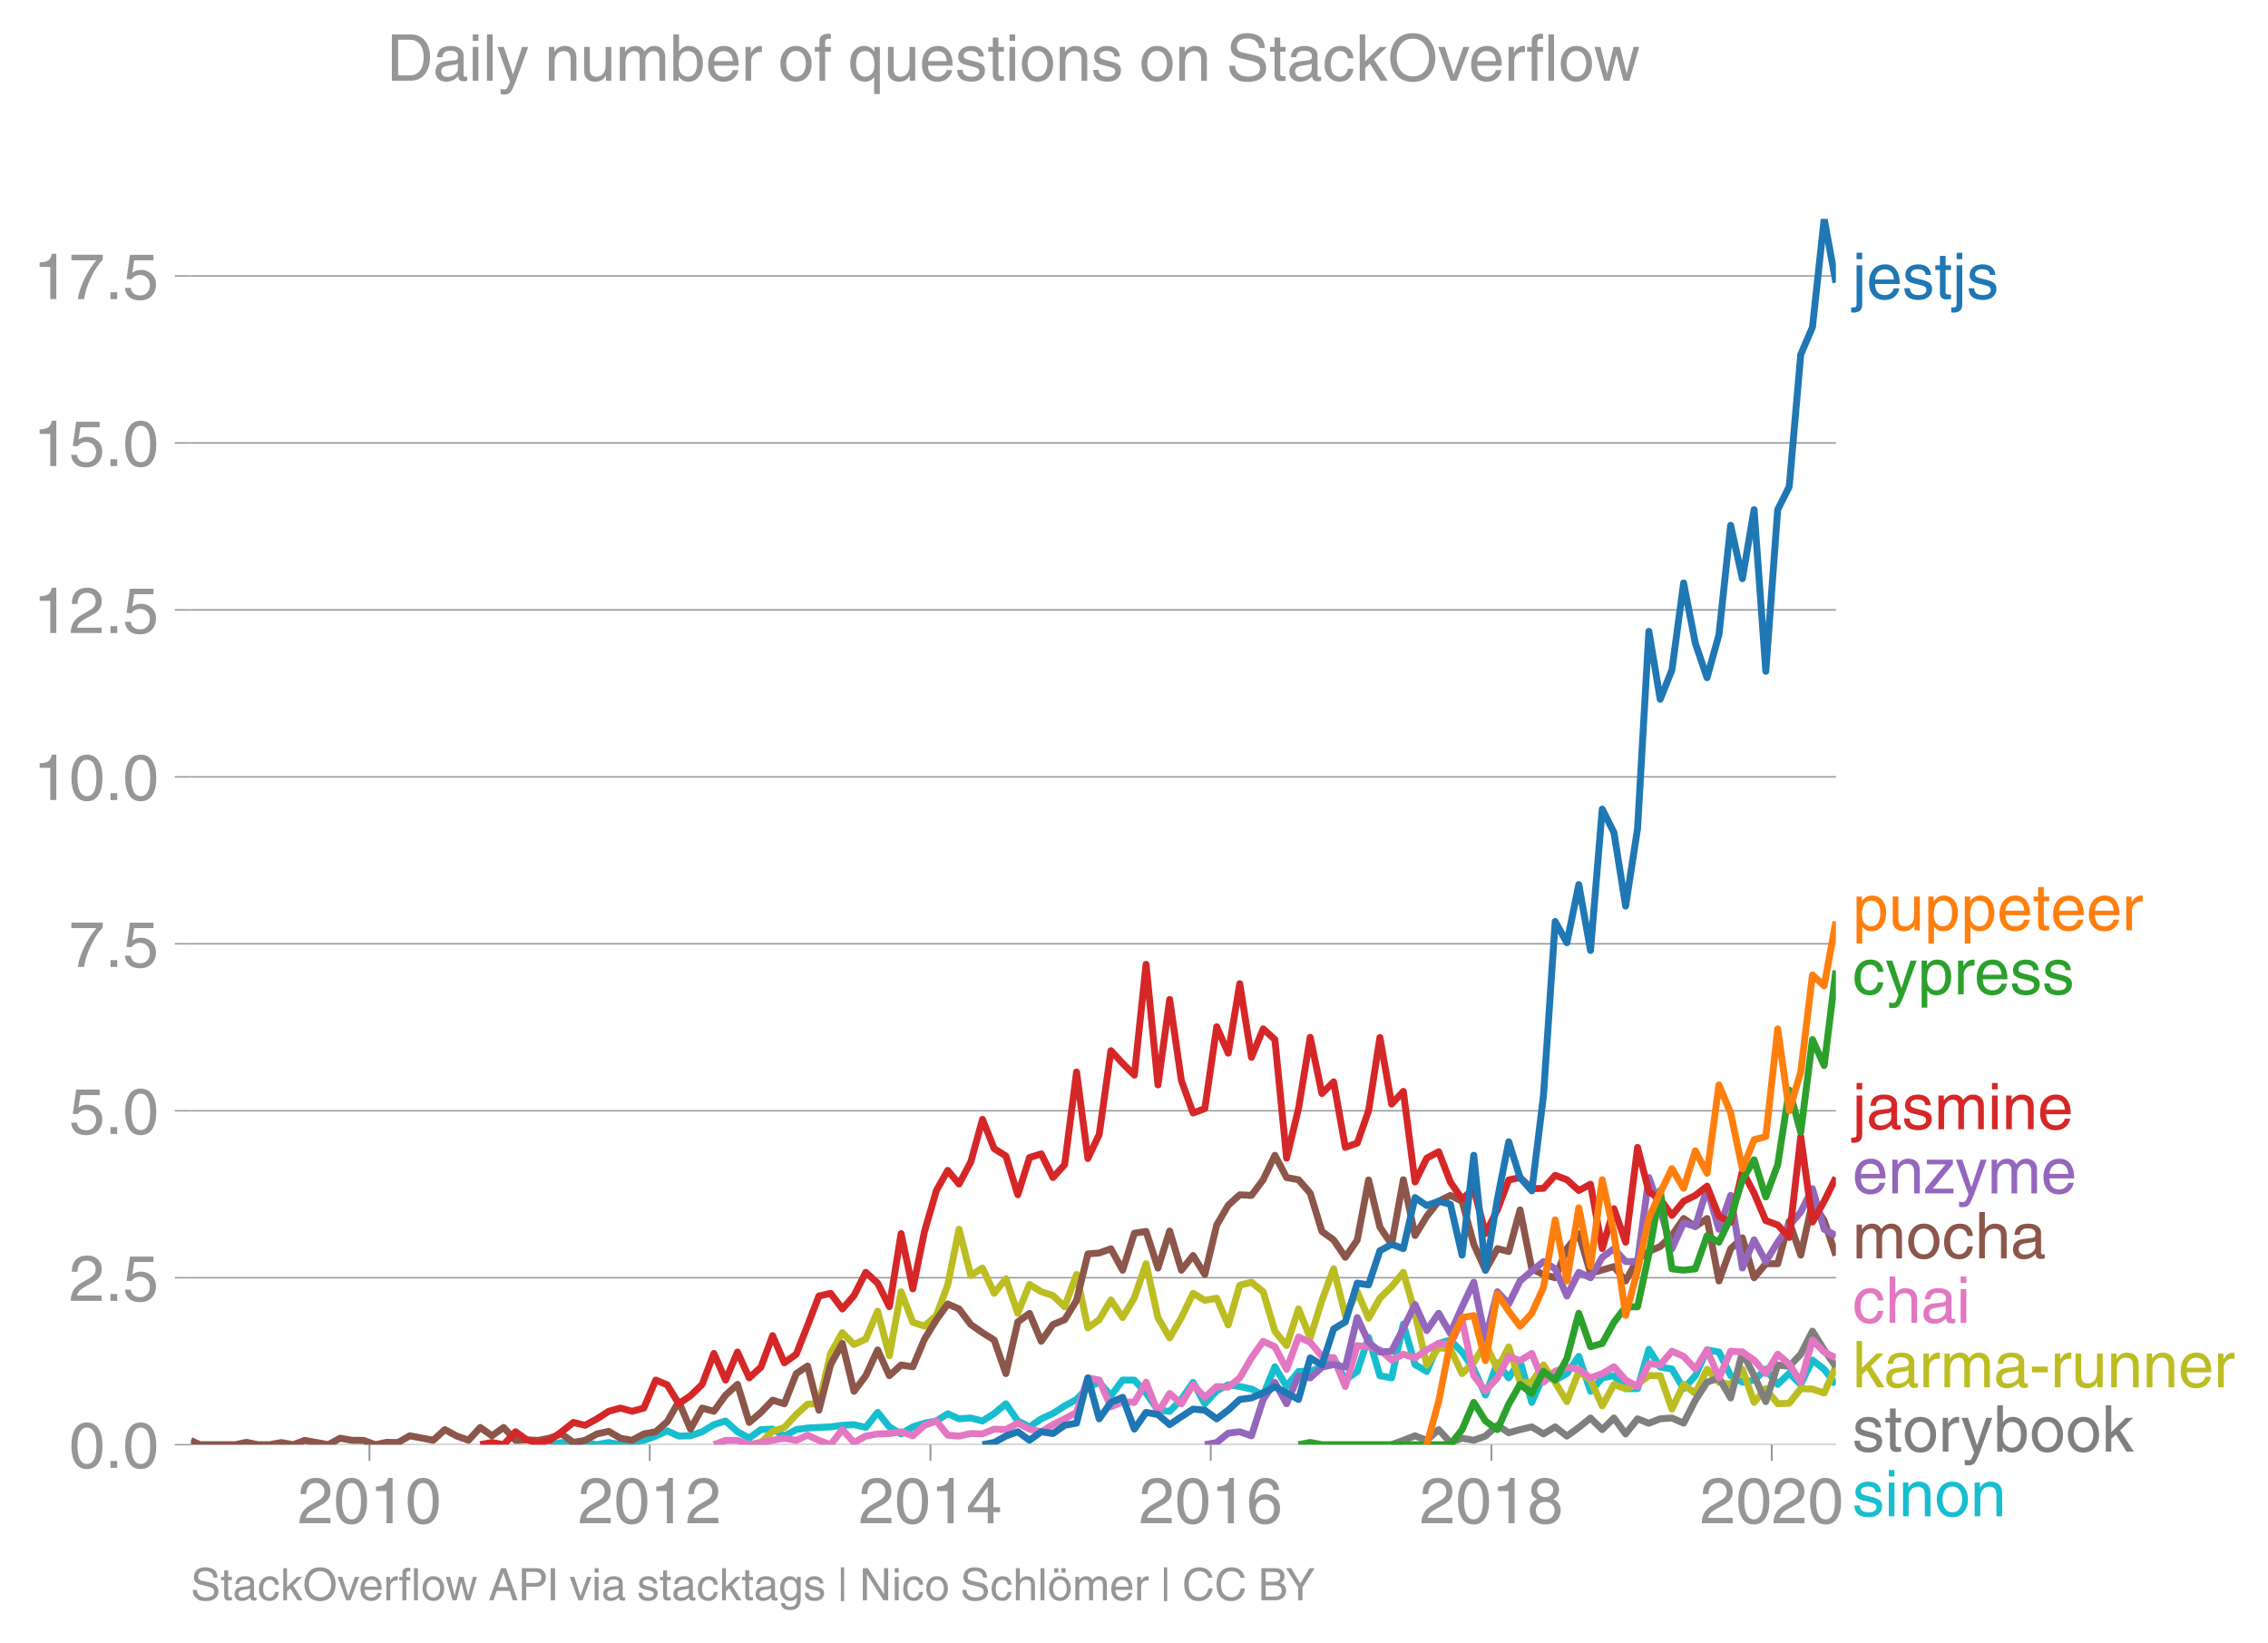 <svg height="475.651" viewBox="0 0 492.381 356.738" width="656.507" xmlns="http://www.w3.org/2000/svg" xmlns:xlink="http://www.w3.org/1999/xlink"><defs><style>*{stroke-linecap:butt;stroke-linejoin:round}</style></defs><g id="figure_1"><path d="M0 356.738h492.38V0H0z" fill="none" id="patch_1"/><g id="axes_1"><path d="M41.445 313.628h357.12V47.516H41.445z" fill="none" id="patch_2"/><path clip-path="url(#p4b4d7ef692)" d="M119.388 313.628l2.543-.467 2.542.467 2.543-.467 2.584.467 2.542-.483 2.545.483 2.54-.483 2.543-.452 2.584-.935 2.501-1.13 2.5 1.13 2.543-.063 2.543-.873 2.542-1.543 2.543-.795 2.584 2.338 2.543 1.356 2.544-1.824 2.54-.109 2.543 1.513 2.584-1.404 2.46-.35 2.457-.117 2.544-.125 2.543-.343 2.542-.14 2.543.608 2.584-3.274 2.543 3.15 2.544 1.527 2.54-1.528 2.543-.81 2.584-.468 2.46-1.587 2.457 1.119 2.544-.187 2.543.655 2.542-1.622 2.543-2.12 2.584 3.742 2.542 1.278 2.545-1.746 2.54-1.154 2.543-1.652 2.584-1.403 2.46-2.606 2.457-1.136 2.544 2.931 2.543-3.398 2.542.015 2.543 2.79 2.584 3.742 2.542.234 2.545-2.572 2.54-3.71 2.543 4.645 2.584-2.806 2.501-1.306 2.5.37 2.543.546 2.543 1.326 2.542-6.158 2.543 4.287 2.584-3.274 2.543-.047 2.544-.888 2.54-2.011 2.543 4.817 2.584-1.871 2.46-7.4 2.457 8.335 2.544.468 2.543-11.692 2.542 8.792 2.543 1.497 2.584-6.08 2.543-.733 2.544 2.604 2.54 3.679 2.543 5.675 2.584-7.016 2.46 3.274 2.457-3.741 2.544 9.057 2.543-5.784 2.542.951 2.543-1.418 2.584-3.742 2.542 7.577 2.545-2.9 2.54-.483 2.543 2.821h2.584l2.46-8.551 2.457 3.875 2.544.405 2.543 4.271 2.542-2.821 2.543-5.597 2.584.468 2.542 5.129 2.545 1.418 2.54-.452 2.543-2.354 2.584 3.274 2.5-2.403 2.5 2.403 2.544-5.27 2.543 1.996 2.542 3.32" fill="none" stroke="#17becf" stroke-linecap="square" stroke-width="1.5" id="line2d_1"/><g id="matplotlib.axis_1"><g id="xtick_1"><g id="line2d_2"><defs><path d="M0 0v3.5" id="m54a7cbf7e2" stroke="#969696" stroke-width=".4"/></defs><use x="80.208" xlink:href="#m54a7cbf7e2" y="313.628" fill="#969696" stroke="#969696" stroke-width=".4"/></g><g transform="matrix(.14 0 0 -.14 64.638 330.678)" fill="#969696" id="text_1"><defs><path d="M4.39 45.125q0 12.39 6.391 18.781 6.406 6.407 17.938 6.407 9.656 0 15.812-5.86 6.157-5.86 6.157-15.14 0-7.22-3.547-12.188-3.532-4.953-10.422-8.703l-12.11-6.64Q13.922 15.921 12.5 8.296h38.188V0H2.593q.39 9.906 4.297 16.5 3.906 6.594 12.203 11.375l12.593 7.328q5.032 2.89 7.329 5.984 2.297 3.094 2.297 8.516 0 5.375-3.766 9.031-3.75 3.672-10.156 3.672-7.078 0-10.594-4.672-3.516-4.656-3.61-12.609z" id="HelveticaWorld-Regular-50"/><path d="M42.484 34.188q0 14.109-3.734 21.156-3.734 7.062-10.969 7.062-7.078 0-10.89-7.062-3.797-7.047-3.797-21.157 0-13.671 3.75-20.937Q20.609 6 27.78 6q7.235 0 10.969 7 3.734 7.016 3.734 21.188zm9.422 0q0-17.297-6.25-26.704-6.25-9.39-17.875-9.39-12.062 0-18.062 9.734-6 9.75-6 26.36 0 17.03 6.14 26.578 6.157 9.547 17.922 9.547 11.625 0 17.875-9.5t6.25-26.626z" id="HelveticaWorld-Regular-48"/><path d="M35.89 0h-9.374v49.906H10.109v6.985q8.594.28 12.782 2.75Q27.094 62.109 29 70.313h6.89z" id="HelveticaWorld-Regular-49"/></defs><use xlink:href="#HelveticaWorld-Regular-50"/><use x="55.615" xlink:href="#HelveticaWorld-Regular-48"/><use x="111.23" xlink:href="#HelveticaWorld-Regular-49"/><use x="166.846" xlink:href="#HelveticaWorld-Regular-48"/></g></g><g id="xtick_2"><use x="141.062" xlink:href="#m54a7cbf7e2" y="313.628" fill="#969696" stroke="#969696" stroke-width=".4" id="line2d_3"/><g transform="matrix(.14 0 0 -.14 125.491 330.678)" fill="#969696" id="text_2"><use xlink:href="#HelveticaWorld-Regular-50"/><use x="55.615" xlink:href="#HelveticaWorld-Regular-48"/><use x="111.23" xlink:href="#HelveticaWorld-Regular-49"/><use x="166.846" xlink:href="#HelveticaWorld-Regular-50"/></g></g><g id="xtick_3"><use x="201.999" xlink:href="#m54a7cbf7e2" y="313.628" fill="#969696" stroke="#969696" stroke-width=".4" id="line2d_4"/><g transform="matrix(.14 0 0 -.14 186.429 330.678)" fill="#969696" id="text_3"><defs><path d="M10.594 24.703h22.61v31.89h-.188zM42 17.093V0h-8.797v17.094H2.484v8.593L34.72 70.314H42v-45.61h10.297v-7.61z" id="HelveticaWorld-Regular-52"/></defs><use xlink:href="#HelveticaWorld-Regular-50"/><use x="55.615" xlink:href="#HelveticaWorld-Regular-48"/><use x="111.23" xlink:href="#HelveticaWorld-Regular-49"/><use x="166.846" xlink:href="#HelveticaWorld-Regular-52"/></g></g><g id="xtick_4"><use x="262.853" xlink:href="#m54a7cbf7e2" y="313.628" fill="#969696" stroke="#969696" stroke-width=".4" id="line2d_5"/><g transform="matrix(.14 0 0 -.14 247.282 330.678)" fill="#969696" id="text_4"><defs><path d="M14.11 21.578q0-6.875 4.093-11.234Q22.313 6 28.906 6q6.297 0 10.032 4.438 3.734 4.453 3.734 11.687 0 6.297-3.688 10.547-3.687 4.25-10.468 4.25-6.594 0-10.5-4.156-3.907-4.157-3.907-11.188zM41.702 51.61q-.984 5.375-3.984 8.078-3 2.72-8.125 2.72-8.11 0-12.36-7.923-4.25-7.906-4.343-18.109l.203-.188q5.61 8.641 16.687 8.641 8.844 0 15.438-5.86 6.593-5.859 6.593-16.452 0-10.5-6.25-17.47-6.25-6.952-16.843-6.952-12.219 0-18.563 8.687-6.344 8.703-6.344 25.938 0 16.593 6.485 27.093 6.5 10.5 19.484 10.5 8.407 0 14.219-5.015 5.813-5 6.297-13.688z" id="HelveticaWorld-Regular-54"/></defs><use xlink:href="#HelveticaWorld-Regular-50"/><use x="55.615" xlink:href="#HelveticaWorld-Regular-48"/><use x="111.23" xlink:href="#HelveticaWorld-Regular-49"/><use x="166.846" xlink:href="#HelveticaWorld-Regular-54"/></g></g><g id="xtick_5"><use x="323.79" xlink:href="#m54a7cbf7e2" y="313.628" fill="#969696" stroke="#969696" stroke-width=".4" id="line2d_6"/><g transform="matrix(.14 0 0 -.14 308.22 330.678)" fill="#969696" id="text_5"><defs><path d="M27.594 40.578q5.422 0 8.953 3.094 3.547 3.11 3.547 8.234 0 4.594-3.407 7.547-3.39 2.953-9.687 2.953-5.61 0-8.672-3.11-3.047-3.093-3.047-7.874 0-5.125 3.813-7.984 3.812-2.86 8.5-2.86zm.093-7.562q-6.78 0-10.64-3.766-3.86-3.766-3.86-9.234 0-6.297 3.907-10.157Q21 6 28.219 6q6.406 0 10.234 3.86 3.828 3.859 3.828 10.265 0 5.469-3.828 9.172-3.828 3.719-10.766 3.719zM49.22 52.203q0-10.594-9.032-14.797 6.204-2.781 8.86-7.36 2.656-4.562 2.656-9.733 0-10.016-6.453-16.125-6.438-6.094-17.375-6.094-9.563 0-16.813 5.25-7.25 5.25-7.25 17.062 0 11.922 11.907 16.907-9.516 3.796-9.516 13.671 0 8.297 5.64 13.813 5.641 5.516 15.641 5.516 10.016 0 15.875-5.204 5.86-5.203 5.86-12.906z" id="HelveticaWorld-Regular-56"/></defs><use xlink:href="#HelveticaWorld-Regular-50"/><use x="55.615" xlink:href="#HelveticaWorld-Regular-48"/><use x="111.23" xlink:href="#HelveticaWorld-Regular-49"/><use x="166.846" xlink:href="#HelveticaWorld-Regular-56"/></g></g><g id="xtick_6"><use x="384.644" xlink:href="#m54a7cbf7e2" y="313.628" fill="#969696" stroke="#969696" stroke-width=".4" id="line2d_7"/><g transform="matrix(.14 0 0 -.14 369.073 330.678)" fill="#969696" id="text_6"><use xlink:href="#HelveticaWorld-Regular-50"/><use x="55.615" xlink:href="#HelveticaWorld-Regular-48"/><use x="111.23" xlink:href="#HelveticaWorld-Regular-50"/><use x="166.846" xlink:href="#HelveticaWorld-Regular-48"/></g></g></g><g id="matplotlib.axis_2"><g id="ytick_1"><path clip-path="url(#p4b4d7ef692)" d="M41.445 313.628h357.12" fill="none" stroke="#969696" stroke-linecap="square" stroke-width=".3" id="line2d_8"/><g id="line2d_9"><defs><path d="M0 0h-3.5" id="m642f0e29e5" stroke="#969696" stroke-width=".3"/></defs><use x="41.445" xlink:href="#m642f0e29e5" y="313.628" fill="#969696" stroke="#969696" stroke-width=".3"/></g><g transform="matrix(.14 0 0 -.14 14.985 318.653)" fill="#969696" id="text_7"><defs><path d="M19.094 0H8.687v10.594h10.407z" id="HelveticaWorld-Regular-46"/></defs><use xlink:href="#HelveticaWorld-Regular-48"/><use x="55.615" xlink:href="#HelveticaWorld-Regular-46"/><use x="83.398" xlink:href="#HelveticaWorld-Regular-48"/></g></g><g id="ytick_2"><path clip-path="url(#p4b4d7ef692)" d="M41.445 277.383h357.12" fill="none" stroke="#969696" stroke-linecap="square" stroke-width=".3" id="line2d_10"/><use x="41.445" xlink:href="#m642f0e29e5" y="277.383" fill="#969696" stroke="#969696" stroke-width=".3" id="line2d_11"/><g transform="matrix(.14 0 0 -.14 14.985 282.407)" fill="#969696" id="text_8"><defs><path d="M14.703 40.922q5.813 4.39 13.625 4.39 9.469 0 16.281-6.296 6.813-6.297 6.813-16.22 0-10.78-6.578-17.796-6.563-7-18.422-7-10.313 0-16.266 5.047Q4.203 8.109 3.22 17.39h9.094q.671-5.672 4.437-8.672 3.766-3 10.453-3 6.485 0 10.64 4.484Q42 14.703 42 21.688q0 7.125-4.36 11.421-4.343 4.297-11.218 4.297-7.813 0-13.047-6.687l-7.563.39 5.266 37.594h36.438v-8.5H17.672z" id="HelveticaWorld-Regular-53"/></defs><use xlink:href="#HelveticaWorld-Regular-50"/><use x="55.615" xlink:href="#HelveticaWorld-Regular-46"/><use x="83.398" xlink:href="#HelveticaWorld-Regular-53"/></g></g><g id="ytick_3"><path clip-path="url(#p4b4d7ef692)" d="M41.445 241.137h357.12" fill="none" stroke="#969696" stroke-linecap="square" stroke-width=".3" id="line2d_12"/><use x="41.445" xlink:href="#m642f0e29e5" y="241.137" fill="#969696" stroke="#969696" stroke-width=".3" id="line2d_13"/><g transform="matrix(.14 0 0 -.14 14.985 246.162)" fill="#969696" id="text_9"><use xlink:href="#HelveticaWorld-Regular-53"/><use x="55.615" xlink:href="#HelveticaWorld-Regular-46"/><use x="83.398" xlink:href="#HelveticaWorld-Regular-48"/></g></g><g id="ytick_4"><path clip-path="url(#p4b4d7ef692)" d="M41.445 204.892h357.12" fill="none" stroke="#969696" stroke-linecap="square" stroke-width=".3" id="line2d_14"/><use x="41.445" xlink:href="#m642f0e29e5" y="204.892" fill="#969696" stroke="#969696" stroke-width=".3" id="line2d_15"/><g transform="matrix(.14 0 0 -.14 14.985 209.916)" fill="#969696" id="text_10"><defs><path d="M3.719 68.797h48.578v-7.719Q42.28 50.875 33.984 33.484 25.687 16.11 23.391 0h-9.672q1.469 13.281 9.719 30.531 8.25 17.266 18.953 29.672H3.719z" id="HelveticaWorld-Regular-55"/></defs><use xlink:href="#HelveticaWorld-Regular-55"/><use x="55.615" xlink:href="#HelveticaWorld-Regular-46"/><use x="83.398" xlink:href="#HelveticaWorld-Regular-53"/></g></g><g id="ytick_5"><path clip-path="url(#p4b4d7ef692)" d="M41.445 168.646h357.12" fill="none" stroke="#969696" stroke-linecap="square" stroke-width=".3" id="line2d_16"/><use x="41.445" xlink:href="#m642f0e29e5" y="168.646" fill="#969696" stroke="#969696" stroke-width=".3" id="line2d_17"/><g transform="matrix(.14 0 0 -.14 7.2 173.671)" fill="#969696" id="text_11"><use xlink:href="#HelveticaWorld-Regular-49"/><use x="55.615" xlink:href="#HelveticaWorld-Regular-48"/><use x="111.23" xlink:href="#HelveticaWorld-Regular-46"/><use x="139.014" xlink:href="#HelveticaWorld-Regular-48"/></g></g><g id="ytick_6"><path clip-path="url(#p4b4d7ef692)" d="M41.445 132.4h357.12" fill="none" stroke="#969696" stroke-linecap="square" stroke-width=".3" id="line2d_18"/><use x="41.445" xlink:href="#m642f0e29e5" y="132.401" fill="#969696" stroke="#969696" stroke-width=".3" id="line2d_19"/><g transform="matrix(.14 0 0 -.14 7.2 137.426)" fill="#969696" id="text_12"><use xlink:href="#HelveticaWorld-Regular-49"/><use x="55.615" xlink:href="#HelveticaWorld-Regular-50"/><use x="111.23" xlink:href="#HelveticaWorld-Regular-46"/><use x="139.014" xlink:href="#HelveticaWorld-Regular-53"/></g></g><g id="ytick_7"><path clip-path="url(#p4b4d7ef692)" d="M41.445 96.155h357.12" fill="none" stroke="#969696" stroke-linecap="square" stroke-width=".3" id="line2d_20"/><use x="41.445" xlink:href="#m642f0e29e5" y="96.155" fill="#969696" stroke="#969696" stroke-width=".3" id="line2d_21"/><g transform="matrix(.14 0 0 -.14 7.2 101.18)" fill="#969696" id="text_13"><use xlink:href="#HelveticaWorld-Regular-49"/><use x="55.615" xlink:href="#HelveticaWorld-Regular-53"/><use x="111.23" xlink:href="#HelveticaWorld-Regular-46"/><use x="139.014" xlink:href="#HelveticaWorld-Regular-48"/></g></g><g id="ytick_8"><path clip-path="url(#p4b4d7ef692)" d="M41.445 59.91h357.12" fill="none" stroke="#969696" stroke-linecap="square" stroke-width=".3" id="line2d_22"/><use x="41.445" xlink:href="#m642f0e29e5" y="59.91" fill="#969696" stroke="#969696" stroke-width=".3" id="line2d_23"/><g transform="matrix(.14 0 0 -.14 7.2 64.935)" fill="#969696" id="text_14"><use xlink:href="#HelveticaWorld-Regular-49"/><use x="55.615" xlink:href="#HelveticaWorld-Regular-55"/><use x="111.23" xlink:href="#HelveticaWorld-Regular-46"/><use x="139.014" xlink:href="#HelveticaWorld-Regular-53"/></g></g></g><path clip-path="url(#p4b4d7ef692)" d="M162.653 313.628l2.544-.467 2.54-2.432 2.543-.842 2.584-2.806 2.46-2.255 2.457-.084 2.544-10.928 2.543-4.505 2.542 2.572 2.543-1.17 2.584-6.08 2.543 9.666 2.544-13.874 2.54 6.625 2.543.858 2.584-2.339 2.46-6.63 2.457-12.077 2.544 10.04 2.543-1.622 2.542 5.488 2.543-3.15 2.584 7.484 2.542-6.267 2.545 1.59 2.54.826 2.543 2.447 2.584-7.015 2.46 11.575 2.457-1.753 2.544-4.288 2.543 3.82 2.542-4.303 2.543-7.39 2.584 11.693 2.542 4.396 2.545-4.396 2.54-5.27 2.543 1.528 2.584-.467 2.501 5.805 2.5-8.611 2.543-.67 2.543 2.073 2.542 8.558 2.543 3.134 2.584-7.95 2.543 6.266 2.544-8.138 2.54-6.843 2.543 10.117 2.584-5.144 2.46 5.762 2.457-4.36 2.544-2.51 2.543-3.101 2.542 8.901 2.543 11.209 2.584-3.742 2.543.266 2.544 5.347 2.54-2.448 2.543-4.1 2.584 5.612 2.46-4.86 2.457 7.666 2.544.032 2.543-3.773 2.542 3.773 2.543 4.178 2.584-6.548 2.542 1.886 2.545 5.597 2.54-4.63 2.543.888 2.584-.935 2.46-1.92 2.457.05 2.544 7.233 2.543-5.363 2.542 1.98 2.543-5.254 2.584 2.806 2.542.515 2.545-3.32 2.54 7.186 2.543-2.978 2.584 3.274 2.5-.113 2.5-3.16 2.544.077 2.543.858 2.542-5.69" fill="none" stroke="#bcbd22" stroke-linecap="square" stroke-width="1.5" id="line2d_24"/><path clip-path="url(#p4b4d7ef692)" d="M302.116 313.628l2.543-.935 2.542-.998 2.543.998 2.584-2.339 2.543 2.791 2.544-.92 2.54.437 2.543-.904 2.584-2.339 2.46 1.62 2.457-.685 2.544-.592 2.543 1.528 2.542-1.528 2.543 1.996 2.584-1.871 2.542-2.058 2.545 2.525 2.54-2.525 2.543 3.46 2.584-3.273 2.46.952 2.457-.952 2.544-.187 2.543 1.122 2.542-4.988 2.543-3.898 2.584-.935 2.542 4.35 2.545-9.962 2.54 5.129 2.543 5.628 2.584-7.951 2.5.306 2.5-2.644 2.544-5.005 2.543 4.07 2.542 3.663" fill="none" stroke="#7f7f7f" stroke-linecap="square" stroke-width="1.5" id="line2d_25"/><g transform="matrix(.14 0 0 -.14 402.137 64.914)" fill="#1f77b4" id="text_15"><defs><path d="M15.375 61.813H6.594v9.968h8.781zm0-69.532q0-7.468-3.547-10.375Q8.297-21 2-21q-1.797 0-3.703.297v7.61H.594q3.703 0 4.843 1.109 1.157 1.093 1.157 5.296v58.985h8.781z" id="HelveticaWorld-Regular-106"/><path d="M42.484 30.328q-.687 8.485-4.5 12.031-3.797 3.547-10.109 3.547-6.39 0-10.328-4.5-3.922-4.484-4.172-11.078zm8.391-13.922q-1.453-8.11-7.953-13.422-5.719-4.5-15.047-4.593-10.984.093-17.438 7.203Q4 12.704 4 24.704q0 13.78 6.64 21.437 6.641 7.672 18.47 7.672 10.593 0 16.546-7.922 5.953-7.907 5.953-22.594H13.375q0-8.203 3.813-12.703Q21 6.109 28.608 6.109q5.375 0 9.235 3.235 3.86 3.25 4.25 7.062z" id="HelveticaWorld-Regular-101"/><path d="M36.078 37.406q-.187 4.688-3.344 6.735-3.14 2.047-9.047 2.047-4.296 0-7.359-1.907-3.047-1.89-3.047-5.468 0-2.829 1.797-4.172 1.813-1.344 7.828-2.86l8.688-2.187q7.906-2 11.297-5.11 3.406-3.093 3.406-8.656 0-7.719-5.64-12.531-5.641-4.813-15.063-4.813-11 0-16.64 4.563-5.626 4.578-5.735 13.75h8.5q.203-5.422 3.594-8.063 3.39-2.625 10.171-2.625 5.516 0 8.766 2.188 3.25 2.203 3.25 6.11 0 2.78-2.11 4.437-2.093 1.672-8.296 3.078l-10.203 2.5q-6.203 1.562-9.157 4.656-2.953 3.094-2.953 8.031 0 7.72 5.516 12.203 5.531 4.5 14.406 4.5 9.485 0 14.531-4.624 5.047-4.61 5.344-11.782z" id="HelveticaWorld-Regular-115"/><path d="M17.188 45.016V10.984q0-2 1.093-3.046 1.11-1.047 3.938-1.047h3.375V0Q20.797-.688 19-.688q-5.516 0-8.063 2.641-2.53 2.64-2.53 8.547v34.516H1.311v7.28h7.094v14.595h8.781V52.297h8.407v-7.281z" id="HelveticaWorld-Regular-116"/></defs><use xlink:href="#HelveticaWorld-Regular-106"/><use x="22.021" xlink:href="#HelveticaWorld-Regular-101"/><use x="77.441" xlink:href="#HelveticaWorld-Regular-115"/><use x="127.441" xlink:href="#HelveticaWorld-Regular-116"/><use x="155.127" xlink:href="#HelveticaWorld-Regular-106"/><use x="177.148" xlink:href="#HelveticaWorld-Regular-115"/></g><g transform="matrix(.14 0 0 -.14 402.137 201.95)" fill="#ff7f0e" id="text_16"><defs><path d="M14.984 23.688q0-8.407 4.094-13 4.11-4.579 10.219-4.579 6.687 0 10.39 5.438 3.72 5.453 3.72 14.765 0 10.22-3.563 14.907-3.563 4.687-10.735 4.687-6.984 0-10.562-5.5-3.563-5.5-3.563-16.718zm-8.39 28.609h8.297v-7.375h.203q5.61 8.89 15.625 8.89 10.11 0 15.937-7.359 5.828-7.344 5.828-18.766 0-12.796-5.953-21Q40.578-1.515 29.5-1.515q-9.094 0-13.922 7.032h-.203v-26.22H6.594z" id="HelveticaWorld-Regular-112"/><path d="M6.11 52.297h8.78V17.578q0-5.765 2.61-8.625Q20.125 6.11 25 6.11q6.781 0 10.594 4.797 3.812 4.813 3.812 12.578v28.813h8.782V0H39.89v7.625l-.188.188q-4.984-9.329-16.61-9.329-7.515 0-12.25 4.094Q6.11 6.688 6.11 14.703z" id="HelveticaWorld-Regular-117"/><path d="M15.375 0H6.594v52.297h8.297v-8.688h.203q5.703 10.203 14.687 10.203 1.422 0 2.297-.296V44.39h-3.266q-5.906 0-9.671-4.016-3.766-4-3.766-9.953z" id="HelveticaWorld-Regular-114"/></defs><use xlink:href="#HelveticaWorld-Regular-112"/><use x="56.494" xlink:href="#HelveticaWorld-Regular-117"/><use x="111.279" xlink:href="#HelveticaWorld-Regular-112"/><use x="167.773" xlink:href="#HelveticaWorld-Regular-112"/><use x="224.268" xlink:href="#HelveticaWorld-Regular-101"/><use x="279.688" xlink:href="#HelveticaWorld-Regular-116"/><use x="307.373" xlink:href="#HelveticaWorld-Regular-101"/><use x="362.793" xlink:href="#HelveticaWorld-Regular-101"/><use x="418.213" xlink:href="#HelveticaWorld-Regular-114"/></g><g transform="matrix(.14 0 0 -.14 402.137 215.854)" fill="#2ca02c" id="text_17"><defs><path d="M39.594 34.719q-1.89 11.187-12.39 11.187-6.5 0-10.454-5.203-3.953-5.203-3.953-14.484 0-10.11 3.656-15.11 3.672-5 10.64-5 4.688 0 8.11 3.438 3.422 3.437 4.39 8.953h8.5q-1.312-9.703-6.859-14.86-5.547-5.156-14.328-5.156-10.297 0-16.89 7.047-6.594 7.063-6.594 19.172 0 13.281 6.594 21.188 6.593 7.922 18.5 7.922 8.687 0 13.843-5.204 5.157-5.203 5.735-13.89z" id="HelveticaWorld-Regular-99"/><path d="M39.016 52.297h9.562L29.891.984q-.5-1.375-.985-2.593-4.25-11.329-7.328-15.547-3.078-4.235-9.953-4.235-3.61 0-5.906.782v8.015q2.484-.89 5.468-.89 3.22 0 4.704 2.03 1.5 2.032 4.421 9.938L.875 52.297h9.922L24.812 9.719H25z" id="HelveticaWorld-Regular-121"/></defs><use xlink:href="#HelveticaWorld-Regular-99"/><use x="51.27" xlink:href="#HelveticaWorld-Regular-121"/><use x="100.879" xlink:href="#HelveticaWorld-Regular-112"/><use x="157.373" xlink:href="#HelveticaWorld-Regular-114"/><use x="188.941" xlink:href="#HelveticaWorld-Regular-101"/><use x="244.361" xlink:href="#HelveticaWorld-Regular-115"/><use x="294.361" xlink:href="#HelveticaWorld-Regular-115"/></g><g transform="matrix(.14 0 0 -.14 402.137 245.151)" fill="#d62728" id="text_18"><defs><path d="M38.375 26.703q-.969-1.015-3.828-1.656-2.86-.625-10.672-1.656-5.766-.688-8.469-2.844-2.703-2.14-2.703-5.656 0-4.297 2.281-6.688 2.297-2.39 7.329-2.39 6.296 0 11.171 3.578 4.891 3.593 4.891 8.718zM6.203 36.375q.297 8.844 5.734 13.14 5.454 4.297 15.844 4.297 8.297 0 13.907-3.765 5.624-3.75 5.624-10.844V9.078Q47.313 6 50.094 6q1.125 0 2.89.39V0Q50.594-.984 48-.984q-4.5 0-6.703 1.921-2.188 1.938-2.281 6.047-7.516-8.5-18.891-8.5-7.422 0-11.922 4.204Q3.72 6.89 3.72 13.624q0 6.89 3.906 11.125Q11.531 29 19 29.89l15.516 1.891q4.203.64 4.203 6.203 0 4.11-3.047 6.297-3.047 2.203-9.25 2.203-5.516 0-8.485-2.437-2.953-2.438-3.53-7.672z" id="HelveticaWorld-Regular-97"/><path d="M6.594 52.297h8.297v-7.375h.203q5.906 8.89 15.812 8.89 9.813 0 13.922-8.5 3.75 4.594 7.266 6.547 3.515 1.953 8.703 1.953 6.781 0 11.484-4.453Q77 44.922 77 36.187V0h-8.781v33.797q0 6.094-2.297 9.094-2.297 3.015-7.422 3.015-5.172 0-8.75-4.203-3.563-4.203-3.563-9.812V0h-8.78v36.188q0 4.53-2.11 7.124-2.094 2.594-6.094 2.594-6.297 0-10.062-4.687-3.766-4.688-3.766-12.703V0H6.594z" id="HelveticaWorld-Regular-109"/><path d="M6.594 61.813v9.968h8.781v-9.969zM15.375 0H6.594v52.297h8.781z" id="HelveticaWorld-Regular-105"/><path d="M49.219 0h-8.844v32.172q0 7.422-2.594 10.578-2.578 3.156-8.578 3.156-5.906 0-9.875-4.5-3.953-4.484-3.953-12.89V0H6.594v52.297h8.297v-7.375h.203q6.203 8.89 15.812 8.89 8.89 0 13.594-4.718 4.719-4.703 4.719-13.5z" id="HelveticaWorld-Regular-110"/></defs><use xlink:href="#HelveticaWorld-Regular-106"/><use x="22.021" xlink:href="#HelveticaWorld-Regular-97"/><use x="76.953" xlink:href="#HelveticaWorld-Regular-115"/><use x="126.953" xlink:href="#HelveticaWorld-Regular-109"/><use x="209.961" xlink:href="#HelveticaWorld-Regular-105"/><use x="231.982" xlink:href="#HelveticaWorld-Regular-110"/><use x="287.158" xlink:href="#HelveticaWorld-Regular-101"/></g><g transform="matrix(.14 0 0 -.14 402.137 259.075)" fill="#9467bd" id="text_19"><defs><path d="M14.11 7.328h32.187V0H2.39v6.89l31.64 38.126H4.938v7.28h40.374v-7.171z" id="HelveticaWorld-Regular-122"/></defs><use xlink:href="#HelveticaWorld-Regular-101"/><use x="55.42" xlink:href="#HelveticaWorld-Regular-110"/><use x="110.596" xlink:href="#HelveticaWorld-Regular-122"/><use x="159.814" xlink:href="#HelveticaWorld-Regular-121"/><use x="209.424" xlink:href="#HelveticaWorld-Regular-109"/><use x="292.432" xlink:href="#HelveticaWorld-Regular-101"/></g><g transform="matrix(.14 0 0 -.14 402.137 273.172)" fill="#8c564b" id="text_20"><defs><path d="M12.703 26.219q0-8.735 3.953-14.375 3.953-5.64 11.219-5.64 7.531 0 11.438 5.905 3.906 5.907 3.906 14.11 0 8.297-3.907 14.078-3.906 5.797-11.437 5.797-6.969 0-11.078-5.453-4.094-5.438-4.094-14.422zm-8.984 0q0 11.672 6.484 19.625 6.5 7.968 17.672 7.968 11.438 0 17.875-8.062 6.453-8.047 6.453-19.531 0-11.516-6.406-19.625-6.39-8.11-17.922-8.11-11.078 0-17.625 7.86-6.531 7.86-6.531 19.875z" id="HelveticaWorld-Regular-111"/><path d="M49.219 0h-8.844v34.188q0 6.296-2.438 9-2.437 2.718-7.953 2.718-6.797 0-10.703-4.406-3.906-4.39-3.906-12.984V0H6.594v71.781h8.781V45.312h.203q6 8.5 15.328 8.5 8.594 0 13.453-4.5 4.86-4.484 4.86-13.718z" id="HelveticaWorld-Regular-104"/></defs><use xlink:href="#HelveticaWorld-Regular-109"/><use x="83.008" xlink:href="#HelveticaWorld-Regular-111"/><use x="138.916" xlink:href="#HelveticaWorld-Regular-99"/><use x="190.186" xlink:href="#HelveticaWorld-Regular-104"/><use x="245.361" xlink:href="#HelveticaWorld-Regular-97"/></g><g transform="matrix(.14 0 0 -.14 402.137 287.172)" fill="#e377c2" id="text_21"><use xlink:href="#HelveticaWorld-Regular-99"/><use x="51.27" xlink:href="#HelveticaWorld-Regular-104"/><use x="106.445" xlink:href="#HelveticaWorld-Regular-97"/><use x="161.377" xlink:href="#HelveticaWorld-Regular-105"/></g><g transform="matrix(.14 0 0 -.14 402.137 315.124)" fill="#7f7f7f" id="text_22"><defs><path d="M43.406 26.313q0 10.5-3.718 15.046-3.704 4.547-10.579 4.547-6.984-.11-10.562-5.453Q14.984 35.11 14.984 25q0-10.297 4.297-14.594Q23.578 6.11 29.297 6.11q6.5 0 10.297 5.344 3.812 5.344 3.812 14.86zM6.594 0v71.781h8.781V45.703h.203q5.61 8.11 15.14 8.11 9.766 0 15.766-7.25t6-18.876q0-13.093-6.062-21.156Q40.375-1.516 29.5-1.516q-9.578 0-14.406 8.016h-.203V0z" id="HelveticaWorld-Regular-98"/><path d="M50 0H38.719L22.406 26.422l-7.312-6.594V0h-8.5v71.781h8.5v-41.61l22.5 22.126H48.78L28.813 32.813z" id="HelveticaWorld-Regular-107"/></defs><use xlink:href="#HelveticaWorld-Regular-115"/><use x="50" xlink:href="#HelveticaWorld-Regular-116"/><use x="77.686" xlink:href="#HelveticaWorld-Regular-111"/><use x="133.594" xlink:href="#HelveticaWorld-Regular-114"/><use x="168.537" xlink:href="#HelveticaWorld-Regular-121"/><use x="218.146" xlink:href="#HelveticaWorld-Regular-98"/><use x="274.641" xlink:href="#HelveticaWorld-Regular-111"/><use x="330.549" xlink:href="#HelveticaWorld-Regular-111"/><use x="386.457" xlink:href="#HelveticaWorld-Regular-107"/></g><g transform="matrix(.14 0 0 -.14 402.137 301.172)" fill="#bcbd22" id="text_23"><defs><path d="M28.906 23.188H4.391v8.984h24.515z" id="HelveticaWorld-Regular-45"/></defs><use xlink:href="#HelveticaWorld-Regular-107"/><use x="48.75" xlink:href="#HelveticaWorld-Regular-97"/><use x="103.682" xlink:href="#HelveticaWorld-Regular-114"/><use x="136.25" xlink:href="#HelveticaWorld-Regular-109"/><use x="219.258" xlink:href="#HelveticaWorld-Regular-97"/><use x="274.189" xlink:href="#HelveticaWorld-Regular-45"/><use x="307.49" xlink:href="#HelveticaWorld-Regular-114"/><use x="340.059" xlink:href="#HelveticaWorld-Regular-117"/><use x="394.844" xlink:href="#HelveticaWorld-Regular-110"/><use x="450.02" xlink:href="#HelveticaWorld-Regular-110"/><use x="505.195" xlink:href="#HelveticaWorld-Regular-101"/><use x="560.615" xlink:href="#HelveticaWorld-Regular-114"/></g><g transform="matrix(.14 0 0 -.14 402.137 329.172)" fill="#17becf" id="text_24"><use xlink:href="#HelveticaWorld-Regular-115"/><use x="50" xlink:href="#HelveticaWorld-Regular-105"/><use x="72.021" xlink:href="#HelveticaWorld-Regular-110"/><use x="127.197" xlink:href="#HelveticaWorld-Regular-111"/><use x="183.105" xlink:href="#HelveticaWorld-Regular-110"/></g><g transform="matrix(.097 0 0 -.097 41.445 347.399)" fill="#969696" id="text_25"><defs><path d="M50.39 50.781q-.296 6.844-5.109 10.719-4.797 3.875-12.656 3.875-7.922 0-12.172-3.25-4.234-3.234-4.234-9.344 0-3.265 1.843-5.61 1.86-2.343 6.641-3.468l20.516-4.687q8.297-1.813 12.297-6.875 4.015-5.047 4.015-12.313 0-10.64-7.812-16.187-7.813-5.547-20.313-5.547-9.531 0-15.031 2.437-5.484 2.453-9.734 7.766-4.25 5.328-4.25 14.89h9.093q0-8 5.313-12.406 5.328-4.39 14.5-4.39 8.89 0 13.844 3.156 4.953 3.156 4.953 8.953 0 5.281-2.953 7.89Q46.188 29 37.594 31l-15.469 3.625q-7.719 1.75-11.531 6.125Q6.78 45.125 6.78 51.516q0 9.672 6.516 15.922 6.531 6.25 18.203 6.25 13.172 0 20.328-5.5 7.156-5.485 7.688-17.407z" id="HelveticaWorld-Regular-83"/><path d="M63.922 35.89q0 12.594-6.672 20.891-6.656 8.313-18.328 8.313-11.531 0-18.266-8.313-6.734-8.297-6.734-20.89 0-12.985 6.828-21.094 6.844-8.11 18.172-8.11 11.078 0 18.031 7.907 6.969 7.922 6.969 21.297zm9.953 0q0-16.062-9.281-26.937-9.266-10.86-25.672-10.86-16.516 0-25.766 10.86-9.25 10.875-9.25 26.938 0 16.109 9.25 26.953 9.25 10.843 25.766 10.843 16.89 0 25.922-11.046 9.031-11.032 9.031-26.75z" id="HelveticaWorld-Regular-79"/><path d="M39.406 52.297h9.625L29.11 0h-9.437L.594 52.297h10.203L24.422 9.719h.187z" id="HelveticaWorld-Regular-118"/><path d="M17.188 45.016V0H8.405v45.016H1.22v7.28h7.187v8.985q0 5.907 3.578 8.703 3.594 2.813 10.032 2.813 2.203 0 3.968-.188v-7.906q-1.562.188-3.578.188-2.922 0-4.078-1.438-1.14-1.437-1.14-4.656v-6.5h8.796v-7.281z" id="HelveticaWorld-Regular-102"/><path d="M15.375 0H6.594v71.781h8.781z" id="HelveticaWorld-Regular-108"/><path d="M25.594 0h-8.985L1.516 52.297h9.468L21 11.187h.188l10.109 41.11h9.922l10.203-41.11h.187l10.594 41.11h8.703L55.812 0h-9.234L35.984 40.484h-.187z" id="HelveticaWorld-Regular-119"/><path d="M44 29.5L33.406 61.078h-.203L21.687 29.5zm-25.297-8.594L11.188 0h-9.97l27 71.781h10.985L65.187 0H54.594l-7.078 20.906z" id="HelveticaWorld-Regular-65"/><path d="M17.828 38.625H37.11q7.282 0 10.938 3.188 3.656 3.203 3.656 9.703 0 5.812-3.516 8.89-3.515 3.078-10.687 3.078H17.828zm0-38.625H8.11v71.781h32.266q9.625 0 15.484-5.594 5.86-5.593 5.86-14.578 0-9.328-5.672-15.312-5.656-5.969-15.672-5.969H17.828z" id="HelveticaWorld-Regular-80"/><path d="M17.828 0H8.11v71.781h9.72z" id="HelveticaWorld-Regular-73"/><path d="M12.984 26.313q0-9.61 3.813-14.907Q20.609 6.11 27.094 6.11q6.312 0 10.312 4.579 4 4.593 4 13 0 11.03-3.5 16.625-3.484 5.593-10.61 5.593-7.171 0-10.75-4.765-3.562-4.766-3.562-14.828zM49.812 2.983q0-12.609-6.062-18.797-6.047-6.203-18.266-6.203-8.78 0-13.984 4.047Q6.297-13.922 5.516-6.39h8.796q.672-3.812 3.532-6.062 2.86-2.25 8.281-2.25 7.375 0 11.125 3.969 3.766 3.953 3.766 12.828v3.719h-.188q-4.937-7.329-13.922-7.329-11.187 0-17.093 8.25-5.907 8.25-5.907 20.953 0 11.625 5.953 18.875 5.97 7.25 15.829 7.25 9.906 0 15.625-8.89h.187v7.375h8.313z" id="HelveticaWorld-Regular-103"/><path d="M9.422 73.688h7.281V-1.906H9.422z" id="HelveticaWorld-Regular-124"/><path d="M55.61 71.781h9.374V0h-10.78L17.577 58.016h-.187V0H8.109v71.781h11.375l35.938-57.969h.187z" id="HelveticaWorld-Regular-78"/><path d="M12.703 26.219q0-8.735 3.953-14.375 3.953-5.64 11.219-5.64 7.531 0 11.438 5.905 3.906 5.907 3.906 14.11 0 8.297-3.907 14.078-3.906 5.797-11.437 5.797-6.969 0-11.078-5.453-4.094-5.438-4.094-14.422zm-8.984 0q0 11.672 6.484 19.625 6.5 7.968 17.672 7.968 11.438 0 17.875-8.062 6.453-8.047 6.453-19.531 0-11.516-6.406-19.625-6.39-8.11-17.922-8.11-11.078 0-17.625 7.86-6.531 7.86-6.531 19.875zm36.734 35.406H31.47v10.156h8.984zm-16.219 0H15.25v10.156h8.984z" id="HelveticaWorld-Regular-246"/><path d="M58.016 50.203q-1.625 7.313-6.782 11.094-5.14 3.797-13.343 3.797-10.594 0-17.047-7.703-6.438-7.688-6.438-20.766 0-15.14 6.094-22.547 6.11-7.39 17.688-7.39 7.609 0 13.093 5.046 5.5 5.063 7.407 14.688h9.421Q66.22 12.594 57.625 5.344t-20.906-7.25q-14.703 0-23.516 10.11Q4.391 18.311 4.391 36.28q0 17.328 9.203 27.36 9.203 10.047 24.297 10.047 12.5 0 20.265-6.454 7.766-6.437 9.235-17.03z" id="HelveticaWorld-Regular-67"/><path d="M8.11 71.781h31.484q9.281 0 14.797-5.031 5.515-5.031 5.515-13.031 0-4.844-2.422-8.828-2.406-3.97-7.187-6.172 6.687-2.532 9.828-6.735 3.156-4.203 3.156-10.797 0-9.265-6.687-15.234Q49.906 0 38.922 0H8.109zm9.562-63.484h20.703q7.625 0 11.422 3.531 3.812 3.547 3.812 9.563 0 6.093-4.25 9.093Q45.125 33.5 36.812 33.5h-19.14zm0 33.11h17.625q7.719 0 11.312 2.796 3.594 2.813 3.594 8.781 0 5.125-3.406 7.813-3.39 2.687-11.39 2.687H17.671z" id="HelveticaWorld-Regular-66"/><path d="M37.313 0h-9.72v28.906L.485 71.781h11.329l20.609-34.469 20.562 34.47h11.422L37.312 28.905z" id="HelveticaWorld-Regular-89"/></defs><use xlink:href="#HelveticaWorld-Regular-83"/><use x="66.211" xlink:href="#HelveticaWorld-Regular-116"/><use x="93.896" xlink:href="#HelveticaWorld-Regular-97"/><use x="148.828" xlink:href="#HelveticaWorld-Regular-99"/><use x="200.098" xlink:href="#HelveticaWorld-Regular-107"/><use x="250.098" xlink:href="#HelveticaWorld-Regular-79"/><use x="327.881" xlink:href="#HelveticaWorld-Regular-118"/><use x="375.49" xlink:href="#HelveticaWorld-Regular-101"/><use x="430.91" xlink:href="#HelveticaWorld-Regular-114"/><use x="464.979" xlink:href="#HelveticaWorld-Regular-102"/><use x="492.664" xlink:href="#HelveticaWorld-Regular-108"/><use x="514.686" xlink:href="#HelveticaWorld-Regular-111"/><use x="569.094" xlink:href="#HelveticaWorld-Regular-119"/><use x="641.506" xlink:href="#HelveticaWorld-Regular-32"/><use x="665.92" xlink:href="#HelveticaWorld-Regular-65"/><use x="732.619" xlink:href="#HelveticaWorld-Regular-80"/><use x="797.268" xlink:href="#HelveticaWorld-Regular-73"/><use x="823.049" xlink:href="#HelveticaWorld-Regular-32"/><use x="847.463" xlink:href="#HelveticaWorld-Regular-118"/><use x="897.072" xlink:href="#HelveticaWorld-Regular-105"/><use x="919.094" xlink:href="#HelveticaWorld-Regular-97"/><use x="974.025" xlink:href="#HelveticaWorld-Regular-32"/><use x="998.439" xlink:href="#HelveticaWorld-Regular-115"/><use x="1048.439" xlink:href="#HelveticaWorld-Regular-116"/><use x="1076.125" xlink:href="#HelveticaWorld-Regular-97"/><use x="1131.057" xlink:href="#HelveticaWorld-Regular-99"/><use x="1182.326" xlink:href="#HelveticaWorld-Regular-107"/><use x="1232.326" xlink:href="#HelveticaWorld-Regular-116"/><use x="1260.012" xlink:href="#HelveticaWorld-Regular-97"/><use x="1314.943" xlink:href="#HelveticaWorld-Regular-103"/><use x="1370.852" xlink:href="#HelveticaWorld-Regular-115"/><use x="1420.852" xlink:href="#HelveticaWorld-Regular-32"/><use x="1445.266" xlink:href="#HelveticaWorld-Regular-124"/><use x="1471.242" xlink:href="#HelveticaWorld-Regular-32"/><use x="1495.656" xlink:href="#HelveticaWorld-Regular-78"/><use x="1568.752" xlink:href="#HelveticaWorld-Regular-105"/><use x="1590.773" xlink:href="#HelveticaWorld-Regular-99"/><use x="1642.043" xlink:href="#HelveticaWorld-Regular-111"/><use x="1697.951" xlink:href="#HelveticaWorld-Regular-32"/><use x="1722.365" xlink:href="#HelveticaWorld-Regular-83"/><use x="1788.576" xlink:href="#HelveticaWorld-Regular-99"/><use x="1839.846" xlink:href="#HelveticaWorld-Regular-104"/><use x="1895.021" xlink:href="#HelveticaWorld-Regular-108"/><use x="1917.043" xlink:href="#HelveticaWorld-Regular-246"/><use x="1972.951" xlink:href="#HelveticaWorld-Regular-109"/><use x="2055.959" xlink:href="#HelveticaWorld-Regular-101"/><use x="2111.379" xlink:href="#HelveticaWorld-Regular-114"/><use x="2143.947" xlink:href="#HelveticaWorld-Regular-32"/><use x="2168.361" xlink:href="#HelveticaWorld-Regular-124"/><use x="2194.338" xlink:href="#HelveticaWorld-Regular-32"/><use x="2218.752" xlink:href="#HelveticaWorld-Regular-67"/><use x="2291.066" xlink:href="#HelveticaWorld-Regular-67"/><use x="2363.381" xlink:href="#HelveticaWorld-Regular-32"/><use x="2387.795" xlink:href="#HelveticaWorld-Regular-66"/><use x="2450.607" xlink:href="#HelveticaWorld-Regular-89"/></g><g transform="matrix(.14 0 0 -.14 83.938 17.516)" fill="#969696" id="text_26"><defs><path d="M17.828 8.297h18.797q9.766 0 15.281 7.5 5.516 7.5 5.516 20.484 0 12.844-5.563 19.969-5.562 7.125-16.062 7.234H17.828zM8.11 71.78h29.094q14.11 0 22.094-9.703 7.984-9.687 7.984-25.156 0-16.61-7.984-26.766Q51.313 0 36.813 0H8.108z" id="HelveticaWorld-Regular-68"/><path d="M41.5 23.688q0 11.125-3.5 16.671-3.484 5.547-10.61 5.547-6.874 0-10.593-4.5-3.703-4.484-3.703-15.093 0-9.422 3.75-14.813 3.765-5.39 10.36-5.39 5.812 0 10.046 4.39 4.25 4.39 4.25 13.188zm8.406-44.391H41.11V5.516h-.187Q35.89-1.516 27-1.516q-10.984 0-17 8.157-6 8.156-6 21.047 0 11.421 5.906 18.765 5.922 7.36 15.875 7.36 9.907 0 15.625-8.891h.203v7.375h8.297z" id="HelveticaWorld-Regular-113"/></defs><use xlink:href="#HelveticaWorld-Regular-68"/><use x="72.021" xlink:href="#HelveticaWorld-Regular-97"/><use x="126.953" xlink:href="#HelveticaWorld-Regular-105"/><use x="148.975" xlink:href="#HelveticaWorld-Regular-108"/><use x="170.996" xlink:href="#HelveticaWorld-Regular-121"/><use x="220.605" xlink:href="#HelveticaWorld-Regular-32"/><use x="245.02" xlink:href="#HelveticaWorld-Regular-110"/><use x="300.195" xlink:href="#HelveticaWorld-Regular-117"/><use x="354.98" xlink:href="#HelveticaWorld-Regular-109"/><use x="437.988" xlink:href="#HelveticaWorld-Regular-98"/><use x="494.482" xlink:href="#HelveticaWorld-Regular-101"/><use x="549.902" xlink:href="#HelveticaWorld-Regular-114"/><use x="582.471" xlink:href="#HelveticaWorld-Regular-32"/><use x="606.885" xlink:href="#HelveticaWorld-Regular-111"/><use x="662.793" xlink:href="#HelveticaWorld-Regular-102"/><use x="690.479" xlink:href="#HelveticaWorld-Regular-32"/><use x="714.893" xlink:href="#HelveticaWorld-Regular-113"/><use x="771.387" xlink:href="#HelveticaWorld-Regular-117"/><use x="826.172" xlink:href="#HelveticaWorld-Regular-101"/><use x="881.592" xlink:href="#HelveticaWorld-Regular-115"/><use x="931.592" xlink:href="#HelveticaWorld-Regular-116"/><use x="959.277" xlink:href="#HelveticaWorld-Regular-105"/><use x="981.299" xlink:href="#HelveticaWorld-Regular-111"/><use x="1037.207" xlink:href="#HelveticaWorld-Regular-110"/><use x="1092.383" xlink:href="#HelveticaWorld-Regular-115"/><use x="1142.383" xlink:href="#HelveticaWorld-Regular-32"/><use x="1166.797" xlink:href="#HelveticaWorld-Regular-111"/><use x="1222.705" xlink:href="#HelveticaWorld-Regular-110"/><use x="1277.881" xlink:href="#HelveticaWorld-Regular-32"/><use x="1302.295" xlink:href="#HelveticaWorld-Regular-83"/><use x="1368.506" xlink:href="#HelveticaWorld-Regular-116"/><use x="1396.191" xlink:href="#HelveticaWorld-Regular-97"/><use x="1451.123" xlink:href="#HelveticaWorld-Regular-99"/><use x="1502.393" xlink:href="#HelveticaWorld-Regular-107"/><use x="1552.393" xlink:href="#HelveticaWorld-Regular-79"/><use x="1630.176" xlink:href="#HelveticaWorld-Regular-118"/><use x="1677.785" xlink:href="#HelveticaWorld-Regular-101"/><use x="1733.205" xlink:href="#HelveticaWorld-Regular-114"/><use x="1767.273" xlink:href="#HelveticaWorld-Regular-102"/><use x="1794.959" xlink:href="#HelveticaWorld-Regular-108"/><use x="1816.98" xlink:href="#HelveticaWorld-Regular-111"/><use x="1871.389" xlink:href="#HelveticaWorld-Regular-119"/></g><path clip-path="url(#p4b4d7ef692)" d="M154.983 313.628l2.543-.935h2.584l2.543.935 2.544-.467 2.54-.5 2.543-.436 2.584.468 2.46-1.136 2.457 1.136 2.544.935 2.543-3.274 2.542 2.791 2.543-1.387 2.584-.468 2.543-.078 2.544-.39 2.54.873 2.543-2.276 2.584-.935 2.46 3.073 2.457.2 2.544-.545 2.543.078 2.542-1.045 2.543.11 2.584-1.404 2.542 1.294 2.545.577 2.54-1.543 2.543-1.263 2.584-1.403 2.46-7.483 2.457.468 2.544 5.815 2.543-1.138 2.542.171 2.543-4.38 2.584 6.547 2.542-4.1 2.545 2.23 2.54-4.163 2.543 2.76 2.584-2.34 2.501.13 2.5-2 2.543-4.35 2.543-3.6 2.542 1.184 2.543 4.895 2.584-7.015 2.543 1.154 2.544 3.055 2.54.328 2.543 6.22 2.584-8.886 2.46.284 2.457.651 2.544 2.214 2.543-1.278 2.542.795 2.543-1.73 2.584-1.404 2.543.234 2.544-5.378 2.54 12.144 2.543 3.29 2.584-2.807 2.46-4.66 2.457.919 2.544-1.575 2.543 6.251 2.542-2.385 2.543-.888 2.584.467 2.542 1.871 2.545-.935 2.54-1.481 2.543 2.884 2.584 1.403 2.46-4.978 2.457.301 2.544-2.993 2.543 1.122 2.542 2.744 2.543-4.147 2.584 6.08 2.542-5.8 2.545.188 2.54 1.746 2.543 2.93 2.584-4.208 2.5 2.144 2.5 3.935 2.544-9.15 2.543 2.603 2.542 1.263" fill="none" stroke="#e377c2" stroke-linecap="square" stroke-width="1.5" id="line2d_26"/><path clip-path="url(#p4b4d7ef692)" d="M41.445 312.722l1.961.906h7.668l2.459-.518 2.457.518h2.544l2.543-.467 2.542.467 2.543-.935 5.127.935 2.544-1.403 2.54.437 2.543.03 2.584.936 2.46-.518 2.457.05 2.544-1.465 5.085.967 2.543-2.308 2.584 1.404 2.543.904 2.544-2.775 2.54 1.808 2.543-1.808 2.584 2.806 2.46-.1 2.457.1 2.544-.515 2.543-.888 2.542 1.855 2.543-.452 2.584-1.403 2.542-.561 2.545 1.496 2.54.437 2.543-1.372 2.584-.468 2.501-2.193 2.5-4.354 2.543 5.97 2.543-4.567 2.542.701 2.543-3.507 2.584-2.339 2.543 8.263 2.544-2.183 2.54-2.65 2.543.78 2.584-6.548 2.46-1.654 2.457 9.604 2.544-9.915 2.543-4.583 2.542 10.383 2.543-3.368 2.584-5.612 2.543 5.597 2.544-2.323 2.54.39 2.543-6.002 2.584-4.21 2.46-3.424 2.457 1.086 2.544 3.368 2.543 1.777 2.542 1.605 2.543 7.28 2.584-11.224 2.542-1.855 2.545 6.064 2.54-3.647 2.543-1.03 2.584-4.209 2.46-10.088 2.457-.2 2.544-.905 2.543 4.646 2.542-8.029 2.543-.39 2.584 7.951 2.542-8.044 2.545 8.512 2.54-3.196 2.543 4.131 2.584-10.756 2.501-4.29 2.5-2.258 2.543.125 2.543-3.399 2.542-5.3 2.543 4.832 2.584.468 2.543 2.915 2.544 8.31 2.54 1.84 2.543 3.772 2.584-3.742 2.46-13.045 2.457 10.24 2.544 3.74 2.543-14.03 2.542 12.098 2.543-4.147 2.584-3.274 2.543-1.278 2.544 1.278 2.54 9.354 2.543 5.612 2.584-4.677 2.46.618 2.457-9.036 2.544 12.799 2.543 1.231 2.542.702 2.543-6.314 2.584-3.274 2.542 8.621 5.085-1.45 2.543 3.118 2.584-4.677 2.46-1.72 2.457-1.086 2.544-2.4 2.543-3.68 2.542 1.746 2.543-1.746 2.584 13.563 2.542-6.984 2.545-2.37 2.54 8.653 2.543-3.04h2.584l2.5-9.209 2.5 7.338 2.544-11.52 2.543 4.037 2.542 7.561h0" fill="none" stroke="#8c564b" stroke-linecap="square" stroke-width="1.5" id="line2d_27"/><path clip-path="url(#p4b4d7ef692)" d="M261.56 313.628l2.585-.467 2.501-2.032 2.5-.307 2.543.873 2.543-7.888 2.542-3.71 2.543 4.645 2.584-6.08 2.543.468 2.544-2.338 2.54-.562 2.543.562 2.584-10.757 2.46 5.328 2.457 2.155 2.544-.187 2.543-4.958 2.542-5.191 2.543 5.659 2.584-3.741 2.543 4.365 2.544-5.769 2.54-5.347 2.543 12.363 2.584-10.29 2.46 2.656 2.457-4.994 2.544-2.151 2.543-2.058 2.542 1.575 2.543 5.908 2.584-5.144 2.542 1.169 2.545-4.443 2.54-1.84 2.543 2.775h2.584l2.46-18.24 2.457 7.016 2.544 8.45 2.543-5.644 2.542.81 2.543-8.293 2.584 8.886 2.542-7.358 2.545 15.776 2.54-6.11 2.543 4.707 2.584-4.209 2.5-3.532 2.5-3.016 2.544-5.066 2.543 8.808 2.542 1.34" fill="none" stroke="#9467bd" stroke-linecap="square" stroke-width="1.5" id="line2d_28"/><path clip-path="url(#p4b4d7ef692)" d="M104.26 313.628l2.54-.483 2.543.483 2.584-2.806 2.46 1.77 2.457.569 2.544-.5 2.543-1.839 2.542-2.026 2.543.623 2.584-1.403 2.542-1.637 2.545-.701 2.54.701 2.543-.701 2.584-6.08 2.501 1.032 2.5 4.112 2.543-1.746 2.543-2.463 2.542-6.719 2.543 5.784 2.584-6.08 2.543 5.612 2.544-2.338 2.54-6.844 2.543 5.908 2.584-1.87 2.46-6.247 2.457-6.38 2.544-.593 2.543 3.398 2.542-2.915 2.543-5.035 2.584 2.338 2.543 5.113 2.544-15.87 2.54 12.004 2.543-12.471 2.584-8.886 2.46-4.36 2.457 2.957 2.544-4.786 2.543-9.245 2.542 6.345 2.543 1.606 2.584 8.418 2.542-8.091 2.545-.795 2.54 5.144 2.543-2.806 2.584-20.11 2.46 18.774 2.457-5.211 2.544-18.193 2.543 2.76 2.542 2.556 2.543-24.07 2.584 26.19 2.542-18.551 2.545 17.616 2.54 7.03 2.543-.95 2.584-17.772 2.501 5.74 2.5-15.094 2.543 15.995 2.543-6.174 2.542 2.308 2.543 25.753 2.584-10.756 2.543-15.48 2.544 12.206 2.54-2.541 2.543 14.233 2.584-.935 2.46-7.016 2.457-15.901 2.544 14.451 2.543-2.759 2.542 19.674 2.543-5.176 2.584-1.403 2.543 6.579 2.544 3.71 2.54-2.26 2.543 9.743 2.584-5.144 2.46-6.498 2.457-.518 2.544 2.417 2.543-.078 2.542-2.822 2.543.951 2.584 2.339 2.542-1.357 2.545 13.984 2.54-8.668 2.543 7.265 2.584-20.578 2.46 9.654 2.457 1.57 2.544 3.54 2.543-3.072 2.542-1.278 2.543-1.996 2.584 6.548 2.542 1.247 2.545-11.069 2.54 4.786 2.543 5.971 2.584.936 2.5 2.709 2.5-21.885 2.544 18.552 2.543-4.521 2.542-5.145" fill="none" stroke="#d62728" stroke-linecap="square" stroke-width="1.5" id="line2d_29"/><path clip-path="url(#p4b4d7ef692)" d="M281.901 313.628l2.543-.483 2.544.483h27.883l2.544-3.274 2.54-5.908 2.543 4.038 2.584 1.87 2.46-5.528 2.457-4.293 2.544 1.98 2.543-4.786 2.542 1.886 2.543-4.692 2.584-9.821 2.542 7.264 2.545-.717 2.54-4.599 2.543-3.352h2.584l2.46-11.491 2.457-13.763 2.544 17.008 2.543.296 2.542-.296 2.543-7.187 2.584 1.403 2.542-5.332 2.545-8.23 2.54-4.335 2.543 8.076 2.584-7.016 2.5-16.191 2.5 9.176 2.544-20.141 2.543 5.643 2.542-20.625" fill="none" stroke="#2ca02c" stroke-linecap="square" stroke-width="1.5" id="line2d_30"/><path clip-path="url(#p4b4d7ef692)" d="M309.744 313.628l2.584-9.353 2.543-12.877 2.544-5.363 2.54-.437 2.543 9.79 2.584-14.498 2.46 3.742 2.457 3.274 2.544-2.79 2.543-5.629 2.542-14.67 2.543 13.267 2.584-15.901 2.542 12.783 2.545-18.863 2.54 11.614 2.543 17.85 2.584-9.821 2.46-11.308 2.457-5.529 2.544-5.207 2.543 4.272 2.542-8.138 2.543 4.864 2.584-19.175 2.542 6.096 2.545 12.144 2.54-6.345 2.543-.67 2.584-23.385 2.5 17.772 2.5-8.418 2.544-21.061 2.543 2.354 2.542-13.953" fill="none" stroke="#ff7f0e" stroke-linecap="square" stroke-width="1.5" id="line2d_31"/><path clip-path="url(#p4b4d7ef692)" d="M213.295 313.628l2.542-.483 2.543-1.387 2.584-.936 2.542 1.84 2.545-1.84 2.54.39 2.543-1.793 2.584-.468 2.46-9.82 2.457 8.885 2.544-3.57 2.543-1.107 2.542 6.906 2.543-3.632 2.584.468 2.542 2.198 2.545-1.73 2.54-1.653 2.543.25 2.584 1.87 2.501-1.887 2.5-2.322 2.543-.327 2.543-1.076 2.542-1.34 2.543 1.34 2.584 1.403 2.543-9.026 2.544 1.543 2.54-7.826 2.543-1.528 2.584-8.418 2.46.384 2.457-7.4 2.544-1.402 2.543.935 2.542-11.084 2.543 1.73 2.584-.935 2.543.655 2.544 11.037 2.54-21.67 2.543 24.944 2.584-15.434 2.46-12.443 2.457 7.766 2.544 2.9 2.543-20.672 2.542-37.804 2.543 4.599 2.584-12.627 2.542 14.31 2.545-30.68 2.54 5.067 2.543 15.98 2.584-16.837 2.46-42.81 2.457 14.749 2.544-6.36 2.543-18.895 2.542 13.095 2.543 7.483 2.584-9.354 2.542-23.743 2.545 11.583 2.54-14.965 2.543 35.076 2.584-35.076 2.5-5 2.5-28.674 2.544-5.955 2.543-23.509 2.542 13.844" fill="none" stroke="#1f77b4" stroke-linecap="square" stroke-width="1.5" id="line2d_32"/></g></g><defs><clipPath id="p4b4d7ef692"><path d="M41.445 47.516h357.12v266.112H41.445z"/></clipPath></defs></svg>